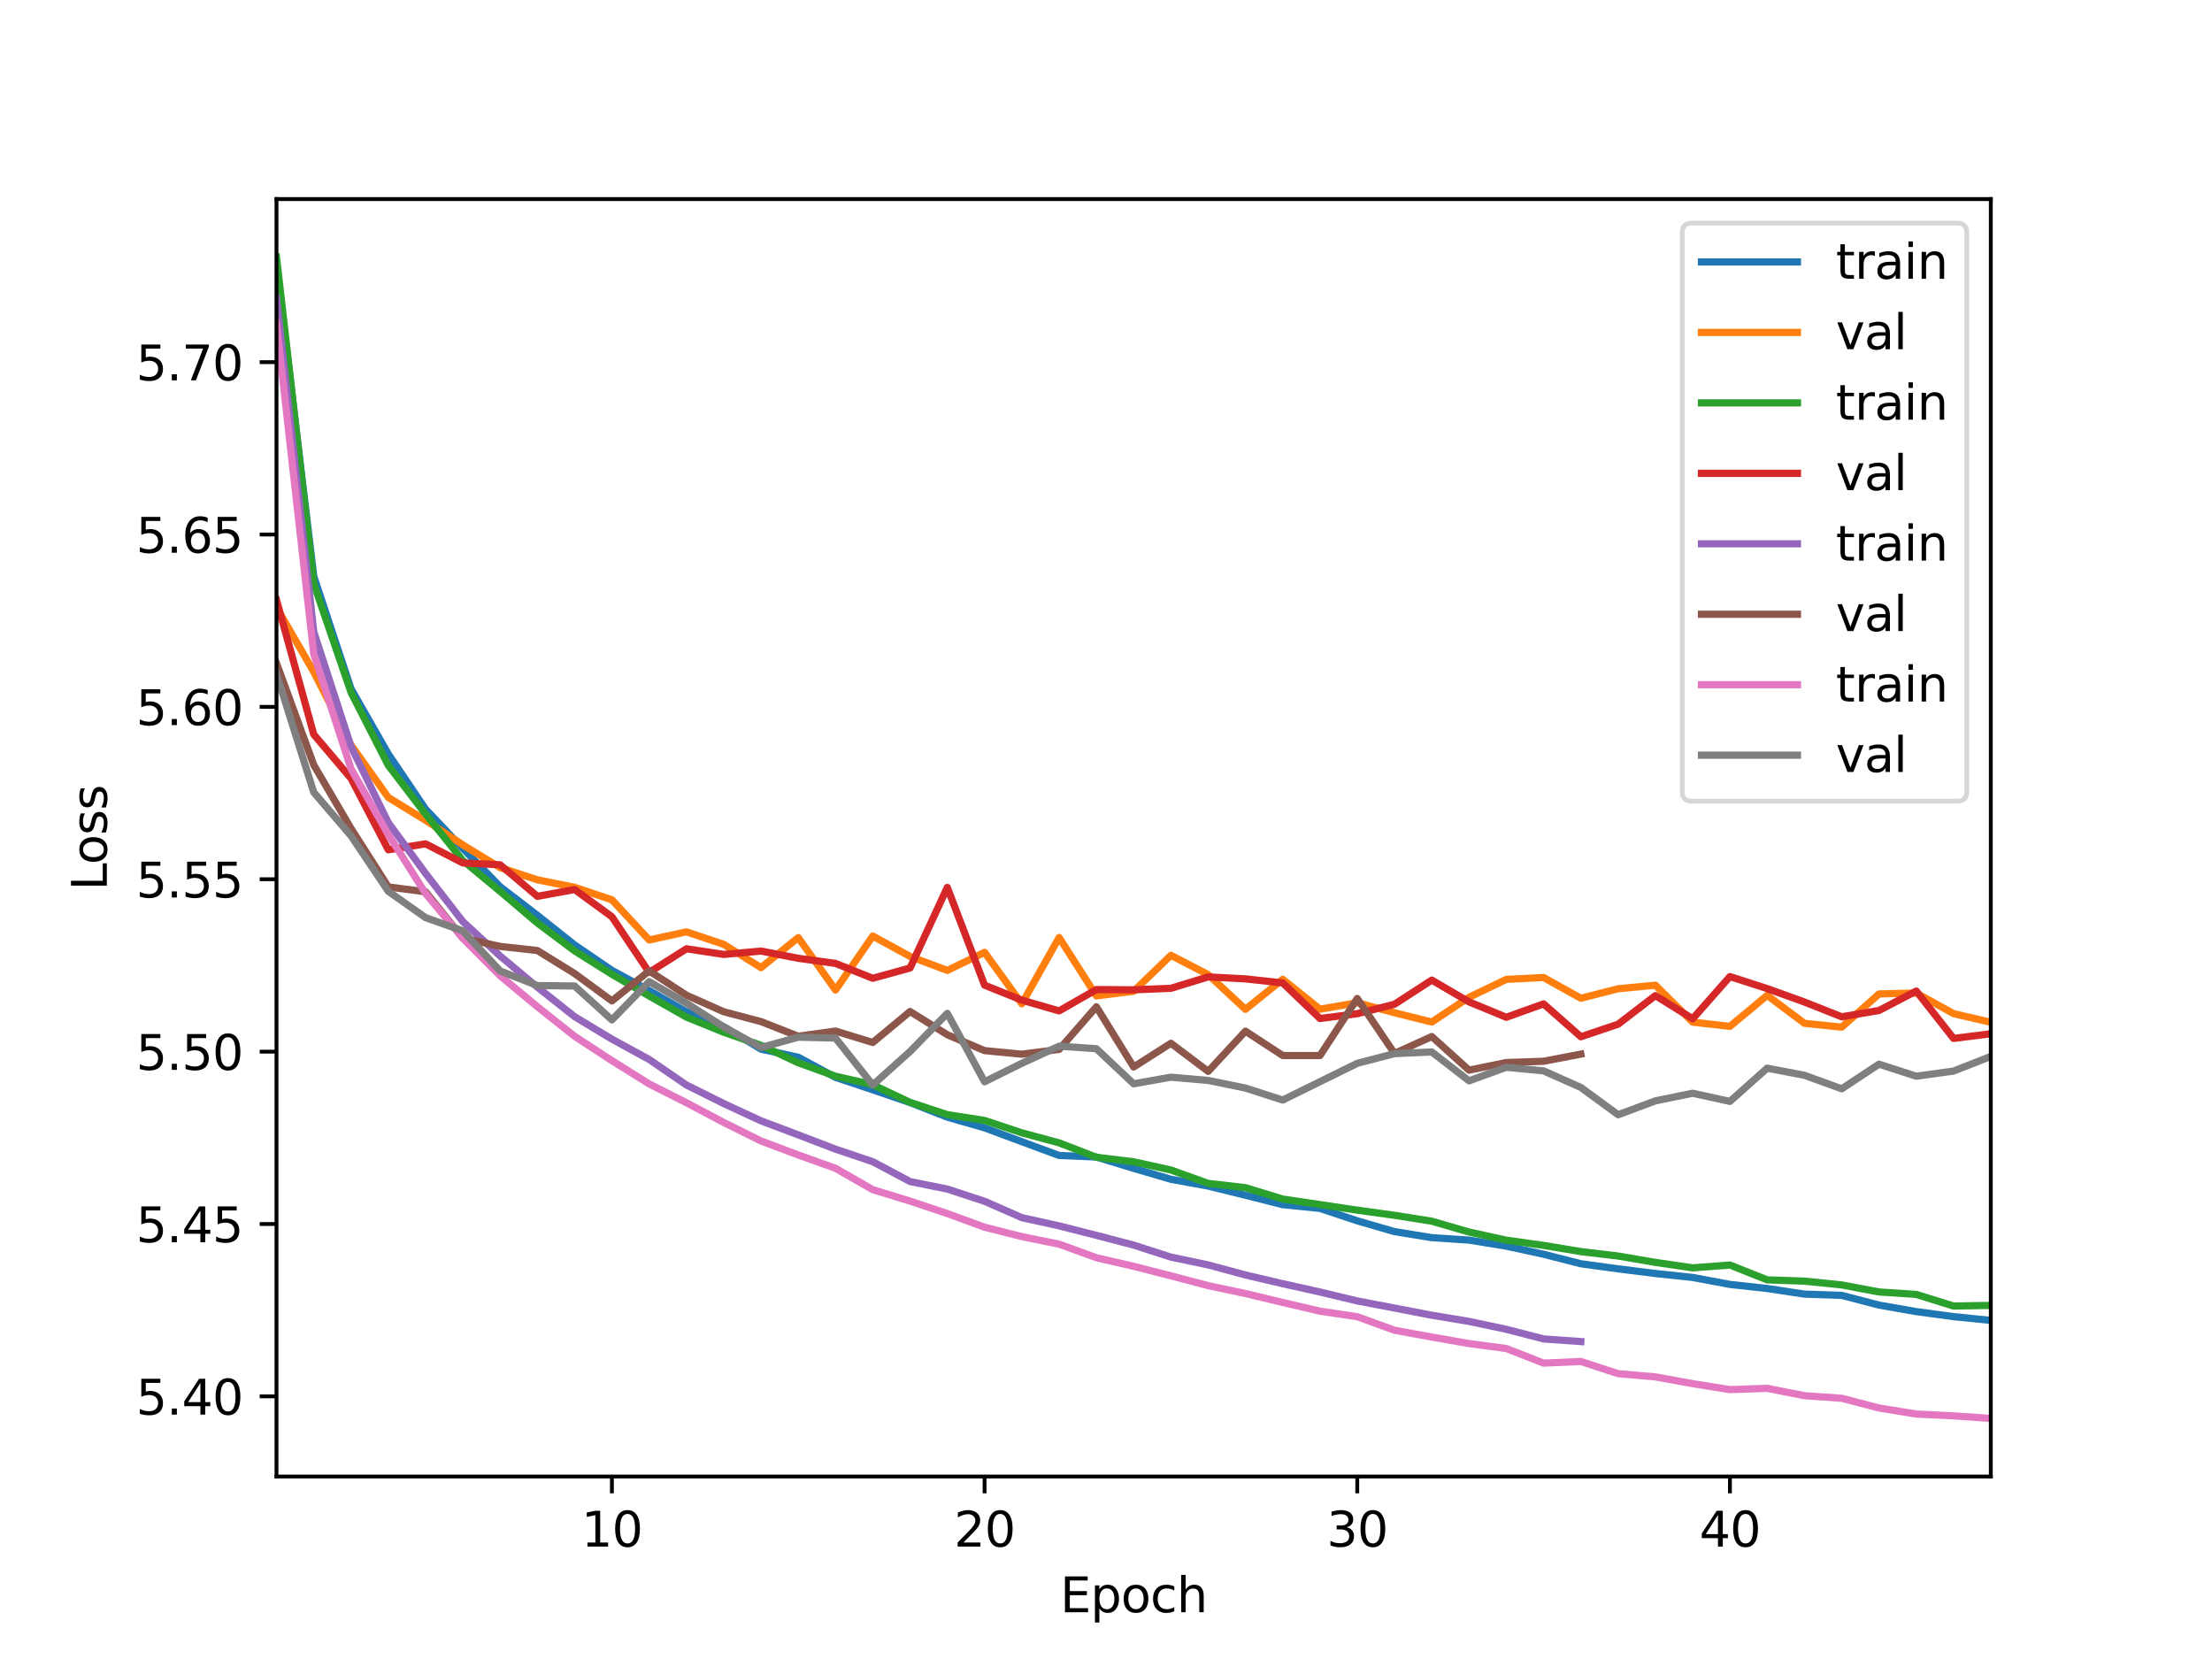 <?xml version="1.0" encoding="utf-8" standalone="no"?>
<!DOCTYPE svg PUBLIC "-//W3C//DTD SVG 1.1//EN"
  "http://www.w3.org/Graphics/SVG/1.1/DTD/svg11.dtd">
<svg xmlns:xlink="http://www.w3.org/1999/xlink" width="460.8pt" height="345.6pt" viewBox="0 0 460.8 345.6" xmlns="http://www.w3.org/2000/svg" version="1.1">
 <defs>
  <style type="text/css">*{stroke-linejoin: round; stroke-linecap: butt}</style>
 </defs>
 <g id="figure_1">
  <g id="patch_1">
   <path d="M 0 345.6 
L 460.8 345.6 
L 460.8 0 
L 0 0 
z
" style="fill: #ffffff"/>
  </g>
  <g id="axes_1">
   <g id="patch_2">
    <path d="M 57.6 307.584 
L 414.72 307.584 
L 414.72 41.472 
L 57.6 41.472 
z
" style="fill: #ffffff"/>
   </g>
   <g id="matplotlib.axis_1">
    <g id="xtick_1">
     <g id="line2d_1">
      <defs>
       <path id="m6898bd0140" d="M 0 0 
L 0 3.5 
" style="stroke: #000000; stroke-width: 0.8"/>
      </defs>
      <g>
       <use xlink:href="#m6898bd0140" x="127.471" y="307.584" style="stroke: #000000; stroke-width: 0.8"/>
      </g>
     </g>
     <g id="text_1">
      <!-- 10 -->
      <g transform="translate(121.109 322.182) scale(0.1 -0.1)">
       <defs>
        <path id="DejaVuSans-31" d="M 794 531 
L 1825 531 
L 1825 4091 
L 703 3866 
L 703 4441 
L 1819 4666 
L 2450 4666 
L 2450 531 
L 3481 531 
L 3481 0 
L 794 0 
L 794 531 
z
" transform="scale(0.016)"/>
        <path id="DejaVuSans-30" d="M 2034 4250 
Q 1547 4250 1301 3770 
Q 1056 3291 1056 2328 
Q 1056 1369 1301 889 
Q 1547 409 2034 409 
Q 2525 409 2770 889 
Q 3016 1369 3016 2328 
Q 3016 3291 2770 3770 
Q 2525 4250 2034 4250 
z
M 2034 4750 
Q 2819 4750 3233 4129 
Q 3647 3509 3647 2328 
Q 3647 1150 3233 529 
Q 2819 -91 2034 -91 
Q 1250 -91 836 529 
Q 422 1150 422 2328 
Q 422 3509 836 4129 
Q 1250 4750 2034 4750 
z
" transform="scale(0.016)"/>
       </defs>
       <use xlink:href="#DejaVuSans-31"/>
       <use xlink:href="#DejaVuSans-30" x="63.623"/>
      </g>
     </g>
    </g>
    <g id="xtick_2">
     <g id="line2d_2">
      <g>
       <use xlink:href="#m6898bd0140" x="205.106" y="307.584" style="stroke: #000000; stroke-width: 0.8"/>
      </g>
     </g>
     <g id="text_2">
      <!-- 20 -->
      <g transform="translate(198.744 322.182) scale(0.1 -0.1)">
       <defs>
        <path id="DejaVuSans-32" d="M 1228 531 
L 3431 531 
L 3431 0 
L 469 0 
L 469 531 
Q 828 903 1448 1529 
Q 2069 2156 2228 2338 
Q 2531 2678 2651 2914 
Q 2772 3150 2772 3378 
Q 2772 3750 2511 3984 
Q 2250 4219 1831 4219 
Q 1534 4219 1204 4116 
Q 875 4013 500 3803 
L 500 4441 
Q 881 4594 1212 4672 
Q 1544 4750 1819 4750 
Q 2544 4750 2975 4387 
Q 3406 4025 3406 3419 
Q 3406 3131 3298 2873 
Q 3191 2616 2906 2266 
Q 2828 2175 2409 1742 
Q 1991 1309 1228 531 
z
" transform="scale(0.016)"/>
       </defs>
       <use xlink:href="#DejaVuSans-32"/>
       <use xlink:href="#DejaVuSans-30" x="63.623"/>
      </g>
     </g>
    </g>
    <g id="xtick_3">
     <g id="line2d_3">
      <g>
       <use xlink:href="#m6898bd0140" x="282.741" y="307.584" style="stroke: #000000; stroke-width: 0.8"/>
      </g>
     </g>
     <g id="text_3">
      <!-- 30 -->
      <g transform="translate(276.378 322.182) scale(0.1 -0.1)">
       <defs>
        <path id="DejaVuSans-33" d="M 2597 2516 
Q 3050 2419 3304 2112 
Q 3559 1806 3559 1356 
Q 3559 666 3084 287 
Q 2609 -91 1734 -91 
Q 1441 -91 1130 -33 
Q 819 25 488 141 
L 488 750 
Q 750 597 1062 519 
Q 1375 441 1716 441 
Q 2309 441 2620 675 
Q 2931 909 2931 1356 
Q 2931 1769 2642 2001 
Q 2353 2234 1838 2234 
L 1294 2234 
L 1294 2753 
L 1863 2753 
Q 2328 2753 2575 2939 
Q 2822 3125 2822 3475 
Q 2822 3834 2567 4026 
Q 2313 4219 1838 4219 
Q 1578 4219 1281 4162 
Q 984 4106 628 3988 
L 628 4550 
Q 988 4650 1302 4700 
Q 1616 4750 1894 4750 
Q 2613 4750 3031 4423 
Q 3450 4097 3450 3541 
Q 3450 3153 3228 2886 
Q 3006 2619 2597 2516 
z
" transform="scale(0.016)"/>
       </defs>
       <use xlink:href="#DejaVuSans-33"/>
       <use xlink:href="#DejaVuSans-30" x="63.623"/>
      </g>
     </g>
    </g>
    <g id="xtick_4">
     <g id="line2d_4">
      <g>
       <use xlink:href="#m6898bd0140" x="360.376" y="307.584" style="stroke: #000000; stroke-width: 0.8"/>
      </g>
     </g>
     <g id="text_4">
      <!-- 40 -->
      <g transform="translate(354.013 322.182) scale(0.1 -0.1)">
       <defs>
        <path id="DejaVuSans-34" d="M 2419 4116 
L 825 1625 
L 2419 1625 
L 2419 4116 
z
M 2253 4666 
L 3047 4666 
L 3047 1625 
L 3713 1625 
L 3713 1100 
L 3047 1100 
L 3047 0 
L 2419 0 
L 2419 1100 
L 313 1100 
L 313 1709 
L 2253 4666 
z
" transform="scale(0.016)"/>
       </defs>
       <use xlink:href="#DejaVuSans-34"/>
       <use xlink:href="#DejaVuSans-30" x="63.623"/>
      </g>
     </g>
    </g>
    <g id="text_5">
     <!-- Epoch -->
     <g transform="translate(220.849 335.861) scale(0.1 -0.1)">
      <defs>
       <path id="DejaVuSans-45" d="M 628 4666 
L 3578 4666 
L 3578 4134 
L 1259 4134 
L 1259 2753 
L 3481 2753 
L 3481 2222 
L 1259 2222 
L 1259 531 
L 3634 531 
L 3634 0 
L 628 0 
L 628 4666 
z
" transform="scale(0.016)"/>
       <path id="DejaVuSans-70" d="M 1159 525 
L 1159 -1331 
L 581 -1331 
L 581 3500 
L 1159 3500 
L 1159 2969 
Q 1341 3281 1617 3432 
Q 1894 3584 2278 3584 
Q 2916 3584 3314 3078 
Q 3713 2572 3713 1747 
Q 3713 922 3314 415 
Q 2916 -91 2278 -91 
Q 1894 -91 1617 61 
Q 1341 213 1159 525 
z
M 3116 1747 
Q 3116 2381 2855 2742 
Q 2594 3103 2138 3103 
Q 1681 3103 1420 2742 
Q 1159 2381 1159 1747 
Q 1159 1113 1420 752 
Q 1681 391 2138 391 
Q 2594 391 2855 752 
Q 3116 1113 3116 1747 
z
" transform="scale(0.016)"/>
       <path id="DejaVuSans-6f" d="M 1959 3097 
Q 1497 3097 1228 2736 
Q 959 2375 959 1747 
Q 959 1119 1226 758 
Q 1494 397 1959 397 
Q 2419 397 2687 759 
Q 2956 1122 2956 1747 
Q 2956 2369 2687 2733 
Q 2419 3097 1959 3097 
z
M 1959 3584 
Q 2709 3584 3137 3096 
Q 3566 2609 3566 1747 
Q 3566 888 3137 398 
Q 2709 -91 1959 -91 
Q 1206 -91 779 398 
Q 353 888 353 1747 
Q 353 2609 779 3096 
Q 1206 3584 1959 3584 
z
" transform="scale(0.016)"/>
       <path id="DejaVuSans-63" d="M 3122 3366 
L 3122 2828 
Q 2878 2963 2633 3030 
Q 2388 3097 2138 3097 
Q 1578 3097 1268 2742 
Q 959 2388 959 1747 
Q 959 1106 1268 751 
Q 1578 397 2138 397 
Q 2388 397 2633 464 
Q 2878 531 3122 666 
L 3122 134 
Q 2881 22 2623 -34 
Q 2366 -91 2075 -91 
Q 1284 -91 818 406 
Q 353 903 353 1747 
Q 353 2603 823 3093 
Q 1294 3584 2113 3584 
Q 2378 3584 2631 3529 
Q 2884 3475 3122 3366 
z
" transform="scale(0.016)"/>
       <path id="DejaVuSans-68" d="M 3513 2113 
L 3513 0 
L 2938 0 
L 2938 2094 
Q 2938 2591 2744 2837 
Q 2550 3084 2163 3084 
Q 1697 3084 1428 2787 
Q 1159 2491 1159 1978 
L 1159 0 
L 581 0 
L 581 4863 
L 1159 4863 
L 1159 2956 
Q 1366 3272 1645 3428 
Q 1925 3584 2291 3584 
Q 2894 3584 3203 3211 
Q 3513 2838 3513 2113 
z
" transform="scale(0.016)"/>
      </defs>
      <use xlink:href="#DejaVuSans-45"/>
      <use xlink:href="#DejaVuSans-70" x="63.184"/>
      <use xlink:href="#DejaVuSans-6f" x="126.66"/>
      <use xlink:href="#DejaVuSans-63" x="187.842"/>
      <use xlink:href="#DejaVuSans-68" x="242.822"/>
     </g>
    </g>
   </g>
   <g id="matplotlib.axis_2">
    <g id="ytick_1">
     <g id="line2d_5">
      <defs>
       <path id="m7ee4c5bce5" d="M 0 0 
L -3.5 0 
" style="stroke: #000000; stroke-width: 0.8"/>
      </defs>
      <g>
       <use xlink:href="#m7ee4c5bce5" x="57.6" y="290.889" style="stroke: #000000; stroke-width: 0.8"/>
      </g>
     </g>
     <g id="text_6">
      <!-- 5.40 -->
      <g transform="translate(28.334 294.689) scale(0.1 -0.1)">
       <defs>
        <path id="DejaVuSans-35" d="M 691 4666 
L 3169 4666 
L 3169 4134 
L 1269 4134 
L 1269 2991 
Q 1406 3038 1543 3061 
Q 1681 3084 1819 3084 
Q 2600 3084 3056 2656 
Q 3513 2228 3513 1497 
Q 3513 744 3044 326 
Q 2575 -91 1722 -91 
Q 1428 -91 1123 -41 
Q 819 9 494 109 
L 494 744 
Q 775 591 1075 516 
Q 1375 441 1709 441 
Q 2250 441 2565 725 
Q 2881 1009 2881 1497 
Q 2881 1984 2565 2268 
Q 2250 2553 1709 2553 
Q 1456 2553 1204 2497 
Q 953 2441 691 2322 
L 691 4666 
z
" transform="scale(0.016)"/>
        <path id="DejaVuSans-2e" d="M 684 794 
L 1344 794 
L 1344 0 
L 684 0 
L 684 794 
z
" transform="scale(0.016)"/>
       </defs>
       <use xlink:href="#DejaVuSans-35"/>
       <use xlink:href="#DejaVuSans-2e" x="63.623"/>
       <use xlink:href="#DejaVuSans-34" x="95.41"/>
       <use xlink:href="#DejaVuSans-30" x="159.033"/>
      </g>
     </g>
    </g>
    <g id="ytick_2">
     <g id="line2d_6">
      <g>
       <use xlink:href="#m7ee4c5bce5" x="57.6" y="254.981" style="stroke: #000000; stroke-width: 0.8"/>
      </g>
     </g>
     <g id="text_7">
      <!-- 5.45 -->
      <g transform="translate(28.334 258.78) scale(0.1 -0.1)">
       <use xlink:href="#DejaVuSans-35"/>
       <use xlink:href="#DejaVuSans-2e" x="63.623"/>
       <use xlink:href="#DejaVuSans-34" x="95.41"/>
       <use xlink:href="#DejaVuSans-35" x="159.033"/>
      </g>
     </g>
    </g>
    <g id="ytick_3">
     <g id="line2d_7">
      <g>
       <use xlink:href="#m7ee4c5bce5" x="57.6" y="219.072" style="stroke: #000000; stroke-width: 0.8"/>
      </g>
     </g>
     <g id="text_8">
      <!-- 5.50 -->
      <g transform="translate(28.334 222.871) scale(0.1 -0.1)">
       <use xlink:href="#DejaVuSans-35"/>
       <use xlink:href="#DejaVuSans-2e" x="63.623"/>
       <use xlink:href="#DejaVuSans-35" x="95.41"/>
       <use xlink:href="#DejaVuSans-30" x="159.033"/>
      </g>
     </g>
    </g>
    <g id="ytick_4">
     <g id="line2d_8">
      <g>
       <use xlink:href="#m7ee4c5bce5" x="57.6" y="183.163" style="stroke: #000000; stroke-width: 0.8"/>
      </g>
     </g>
     <g id="text_9">
      <!-- 5.55 -->
      <g transform="translate(28.334 186.963) scale(0.1 -0.1)">
       <use xlink:href="#DejaVuSans-35"/>
       <use xlink:href="#DejaVuSans-2e" x="63.623"/>
       <use xlink:href="#DejaVuSans-35" x="95.41"/>
       <use xlink:href="#DejaVuSans-35" x="159.033"/>
      </g>
     </g>
    </g>
    <g id="ytick_5">
     <g id="line2d_9">
      <g>
       <use xlink:href="#m7ee4c5bce5" x="57.6" y="147.255" style="stroke: #000000; stroke-width: 0.8"/>
      </g>
     </g>
     <g id="text_10">
      <!-- 5.60 -->
      <g transform="translate(28.334 151.054) scale(0.1 -0.1)">
       <defs>
        <path id="DejaVuSans-36" d="M 2113 2584 
Q 1688 2584 1439 2293 
Q 1191 2003 1191 1497 
Q 1191 994 1439 701 
Q 1688 409 2113 409 
Q 2538 409 2786 701 
Q 3034 994 3034 1497 
Q 3034 2003 2786 2293 
Q 2538 2584 2113 2584 
z
M 3366 4563 
L 3366 3988 
Q 3128 4100 2886 4159 
Q 2644 4219 2406 4219 
Q 1781 4219 1451 3797 
Q 1122 3375 1075 2522 
Q 1259 2794 1537 2939 
Q 1816 3084 2150 3084 
Q 2853 3084 3261 2657 
Q 3669 2231 3669 1497 
Q 3669 778 3244 343 
Q 2819 -91 2113 -91 
Q 1303 -91 875 529 
Q 447 1150 447 2328 
Q 447 3434 972 4092 
Q 1497 4750 2381 4750 
Q 2619 4750 2861 4703 
Q 3103 4656 3366 4563 
z
" transform="scale(0.016)"/>
       </defs>
       <use xlink:href="#DejaVuSans-35"/>
       <use xlink:href="#DejaVuSans-2e" x="63.623"/>
       <use xlink:href="#DejaVuSans-36" x="95.41"/>
       <use xlink:href="#DejaVuSans-30" x="159.033"/>
      </g>
     </g>
    </g>
    <g id="ytick_6">
     <g id="line2d_10">
      <g>
       <use xlink:href="#m7ee4c5bce5" x="57.6" y="111.346" style="stroke: #000000; stroke-width: 0.8"/>
      </g>
     </g>
     <g id="text_11">
      <!-- 5.65 -->
      <g transform="translate(28.334 115.145) scale(0.1 -0.1)">
       <use xlink:href="#DejaVuSans-35"/>
       <use xlink:href="#DejaVuSans-2e" x="63.623"/>
       <use xlink:href="#DejaVuSans-36" x="95.41"/>
       <use xlink:href="#DejaVuSans-35" x="159.033"/>
      </g>
     </g>
    </g>
    <g id="ytick_7">
     <g id="line2d_11">
      <g>
       <use xlink:href="#m7ee4c5bce5" x="57.6" y="75.438" style="stroke: #000000; stroke-width: 0.8"/>
      </g>
     </g>
     <g id="text_12">
      <!-- 5.70 -->
      <g transform="translate(28.334 79.237) scale(0.1 -0.1)">
       <defs>
        <path id="DejaVuSans-37" d="M 525 4666 
L 3525 4666 
L 3525 4397 
L 1831 0 
L 1172 0 
L 2766 4134 
L 525 4134 
L 525 4666 
z
" transform="scale(0.016)"/>
       </defs>
       <use xlink:href="#DejaVuSans-35"/>
       <use xlink:href="#DejaVuSans-2e" x="63.623"/>
       <use xlink:href="#DejaVuSans-37" x="95.41"/>
       <use xlink:href="#DejaVuSans-30" x="159.033"/>
      </g>
     </g>
    </g>
    <g id="text_13">
     <!-- Loss -->
     <g transform="translate(22.255 185.495) rotate(-90) scale(0.1 -0.1)">
      <defs>
       <path id="DejaVuSans-4c" d="M 628 4666 
L 1259 4666 
L 1259 531 
L 3531 531 
L 3531 0 
L 628 0 
L 628 4666 
z
" transform="scale(0.016)"/>
       <path id="DejaVuSans-73" d="M 2834 3397 
L 2834 2853 
Q 2591 2978 2328 3040 
Q 2066 3103 1784 3103 
Q 1356 3103 1142 2972 
Q 928 2841 928 2578 
Q 928 2378 1081 2264 
Q 1234 2150 1697 2047 
L 1894 2003 
Q 2506 1872 2764 1633 
Q 3022 1394 3022 966 
Q 3022 478 2636 193 
Q 2250 -91 1575 -91 
Q 1294 -91 989 -36 
Q 684 19 347 128 
L 347 722 
Q 666 556 975 473 
Q 1284 391 1588 391 
Q 1994 391 2212 530 
Q 2431 669 2431 922 
Q 2431 1156 2273 1281 
Q 2116 1406 1581 1522 
L 1381 1569 
Q 847 1681 609 1914 
Q 372 2147 372 2553 
Q 372 3047 722 3315 
Q 1072 3584 1716 3584 
Q 2034 3584 2315 3537 
Q 2597 3491 2834 3397 
z
" transform="scale(0.016)"/>
      </defs>
      <use xlink:href="#DejaVuSans-4c"/>
      <use xlink:href="#DejaVuSans-6f" x="53.963"/>
      <use xlink:href="#DejaVuSans-73" x="115.145"/>
      <use xlink:href="#DejaVuSans-73" x="167.244"/>
     </g>
    </g>
   </g>
   <g id="line2d_12">
    <path d="M 57.6 55.23 
L 65.363 120.07 
L 73.127 143.494 
L 80.89 157.074 
L 88.654 168.563 
L 96.417 176.747 
L 104.181 184.708 
L 111.944 190.679 
L 119.708 196.851 
L 127.471 202.148 
L 135.235 206.343 
L 142.998 210.776 
L 150.762 213.879 
L 158.525 218.547 
L 166.289 220.239 
L 174.052 224.431 
L 181.816 227.029 
L 189.579 229.685 
L 197.343 232.727 
L 205.106 234.952 
L 212.87 237.84 
L 220.633 240.707 
L 228.397 241.022 
L 236.16 243.39 
L 243.923 245.669 
L 251.687 247.081 
L 259.45 248.992 
L 267.214 250.955 
L 274.977 251.733 
L 282.741 254.322 
L 290.504 256.564 
L 298.268 257.827 
L 306.031 258.336 
L 313.795 259.599 
L 321.558 261.286 
L 329.322 263.266 
L 337.085 264.324 
L 344.849 265.294 
L 352.612 266.117 
L 360.376 267.568 
L 368.139 268.418 
L 375.903 269.589 
L 383.666 269.852 
L 391.43 271.874 
L 399.193 273.232 
L 406.957 274.279 
L 414.72 275.065 
L 422.483 276.545 
L 430.247 276.748 
L 438.01 278.2 
L 445.774 279.498 
L 453.537 279.617 
L 461.301 280.964 
" clip-path="url(#pe306ebc997)" style="fill: none; stroke: #1f77b4; stroke-width: 1.5; stroke-linecap: square"/>
   </g>
   <g id="line2d_13">
    <path d="M 57.6 126.514 
L 65.363 139.974 
L 73.127 155.222 
L 80.89 166.127 
L 88.654 170.873 
L 96.417 176.011 
L 104.181 180.746 
L 111.944 183.282 
L 119.708 184.843 
L 127.471 187.444 
L 135.235 195.82 
L 142.998 194.119 
L 150.762 196.72 
L 158.525 201.577 
L 166.289 195.318 
L 174.052 206.243 
L 181.816 194.993 
L 189.579 199.24 
L 197.343 202.159 
L 205.106 198.391 
L 212.87 209.114 
L 220.633 195.304 
L 228.397 207.461 
L 236.16 206.495 
L 243.923 199.01 
L 251.687 203.031 
L 259.45 210.261 
L 267.214 204.005 
L 274.977 210.238 
L 282.741 208.89 
L 290.504 210.971 
L 298.268 212.913 
L 306.031 207.752 
L 313.795 204.026 
L 321.558 203.632 
L 329.322 207.956 
L 337.085 205.978 
L 344.849 205.237 
L 352.612 212.931 
L 360.376 213.81 
L 368.139 207.351 
L 375.903 213.175 
L 383.666 213.977 
L 391.43 207.055 
L 399.193 206.864 
L 406.957 211.155 
L 414.72 212.96 
L 422.483 205.793 
L 430.247 209.525 
L 438.01 213.356 
L 445.774 206.52 
L 453.537 199.859 
L 461.301 213.047 
" clip-path="url(#pe306ebc997)" style="fill: none; stroke: #ff7f0e; stroke-width: 1.5; stroke-linecap: square"/>
   </g>
   <g id="line2d_14">
    <path d="M 57.6 53.568 
L 65.363 121.583 
L 73.127 144.244 
L 80.89 159.441 
L 88.654 169.592 
L 96.417 179.256 
L 104.181 185.68 
L 111.944 192.275 
L 119.708 198.089 
L 127.471 202.974 
L 135.235 207.482 
L 142.998 211.882 
L 150.762 215.035 
L 158.525 217.757 
L 166.289 221.393 
L 174.052 224.198 
L 181.816 225.97 
L 189.579 229.647 
L 197.343 232.201 
L 205.106 233.408 
L 212.87 235.991 
L 220.633 238.076 
L 228.397 241.084 
L 236.16 242.019 
L 243.923 243.734 
L 251.687 246.52 
L 259.45 247.413 
L 267.214 249.789 
L 274.977 250.938 
L 282.741 252.099 
L 290.504 253.17 
L 298.268 254.398 
L 306.031 256.655 
L 313.795 258.352 
L 321.558 259.439 
L 329.322 260.729 
L 337.085 261.654 
L 344.849 262.977 
L 352.612 264.118 
L 360.376 263.527 
L 368.139 266.617 
L 375.903 266.884 
L 383.666 267.673 
L 391.43 269.139 
L 399.193 269.649 
L 406.957 272.071 
L 414.72 271.94 
L 422.483 272.944 
L 430.247 274.008 
L 438.01 274.945 
L 445.774 276.305 
L 453.537 276.467 
L 461.301 277.556 
L 461.8 277.555 
" clip-path="url(#pe306ebc997)" style="fill: none; stroke: #2ca02c; stroke-width: 1.5; stroke-linecap: square"/>
   </g>
   <g id="line2d_15">
    <path d="M 57.6 124.979 
L 65.363 153 
L 73.127 162.159 
L 80.89 177.032 
L 88.654 175.788 
L 96.417 179.769 
L 104.181 180.147 
L 111.944 186.722 
L 119.708 185.302 
L 127.471 190.979 
L 135.235 202.573 
L 142.998 197.65 
L 150.762 198.825 
L 158.525 198.123 
L 166.289 199.629 
L 174.052 200.695 
L 181.816 203.793 
L 189.579 201.653 
L 197.343 184.867 
L 205.106 205.232 
L 212.87 208.345 
L 220.633 210.589 
L 228.397 206.141 
L 236.16 206.199 
L 243.923 205.882 
L 251.687 203.506 
L 259.45 203.917 
L 267.214 204.761 
L 274.977 212.176 
L 282.741 211.172 
L 290.504 209.2 
L 298.268 204.17 
L 306.031 208.711 
L 313.795 211.917 
L 321.558 209.126 
L 329.322 215.976 
L 337.085 213.36 
L 344.849 207.4 
L 352.612 212.231 
L 360.376 203.435 
L 368.139 205.938 
L 375.903 208.74 
L 383.666 211.817 
L 391.43 210.505 
L 399.193 206.452 
L 406.957 216.326 
L 414.72 215.354 
L 422.483 211.771 
L 430.247 203.991 
L 438.01 199.72 
L 445.774 212.949 
L 453.537 214.889 
L 461.301 206.163 
L 461.8 206.687 
" clip-path="url(#pe306ebc997)" style="fill: none; stroke: #d62728; stroke-width: 1.5; stroke-linecap: square"/>
   </g>
   <g id="line2d_16">
    <path d="M 57.6 62.195 
L 65.363 131.613 
L 73.127 155.526 
L 80.89 171.38 
L 88.654 181.952 
L 96.417 191.978 
L 104.181 199.145 
L 111.944 205.638 
L 119.708 211.792 
L 127.471 216.468 
L 135.235 220.707 
L 142.998 226.027 
L 150.762 229.891 
L 158.525 233.487 
L 166.289 236.416 
L 174.052 239.387 
L 181.816 242.003 
L 189.579 246.138 
L 197.343 247.704 
L 205.106 250.25 
L 212.87 253.659 
L 220.633 255.371 
L 228.397 257.347 
L 236.16 259.378 
L 243.923 261.878 
L 251.687 263.504 
L 259.45 265.603 
L 267.214 267.422 
L 274.977 269.148 
L 282.741 271.011 
L 290.504 272.49 
L 298.268 273.989 
L 306.031 275.276 
L 313.795 276.919 
L 321.558 278.923 
L 329.322 279.476 
" clip-path="url(#pe306ebc997)" style="fill: none; stroke: #9467bd; stroke-width: 1.5; stroke-linecap: square"/>
   </g>
   <g id="line2d_17">
    <path d="M 57.6 138.154 
L 65.363 159.356 
L 73.127 172.597 
L 80.89 184.769 
L 88.654 185.774 
L 96.417 195.418 
L 104.181 197.156 
L 111.944 198.009 
L 119.708 202.808 
L 127.471 208.513 
L 135.235 202.261 
L 142.998 207.318 
L 150.762 210.764 
L 158.525 212.816 
L 166.289 215.864 
L 174.052 214.789 
L 181.816 217.167 
L 189.579 210.714 
L 197.343 215.556 
L 205.106 218.864 
L 212.87 219.608 
L 220.633 218.612 
L 228.397 209.732 
L 236.16 222.275 
L 243.923 217.332 
L 251.687 223.186 
L 259.45 214.812 
L 267.214 219.887 
L 274.977 219.895 
L 282.741 208.002 
L 290.504 219.453 
L 298.268 215.932 
L 306.031 222.935 
L 313.795 221.349 
L 321.558 221.08 
L 329.322 219.592 
" clip-path="url(#pe306ebc997)" style="fill: none; stroke: #8c564b; stroke-width: 1.5; stroke-linecap: square"/>
   </g>
   <g id="line2d_18">
    <path d="M 57.6 67.331 
L 65.363 136.262 
L 73.127 160.158 
L 80.89 173.841 
L 88.654 186.117 
L 96.417 195.464 
L 104.181 203.267 
L 111.944 209.71 
L 119.708 215.881 
L 127.471 220.953 
L 135.235 225.802 
L 142.998 229.72 
L 150.762 233.828 
L 158.525 237.683 
L 166.289 240.601 
L 174.052 243.379 
L 181.816 247.83 
L 189.579 250.207 
L 197.343 252.809 
L 205.106 255.648 
L 212.87 257.613 
L 220.633 259.185 
L 228.397 262.008 
L 236.16 263.797 
L 243.923 265.781 
L 251.687 267.824 
L 259.45 269.464 
L 267.214 271.327 
L 274.977 273.142 
L 282.741 274.293 
L 290.504 277.118 
L 298.268 278.534 
L 306.031 279.888 
L 313.795 280.923 
L 321.558 283.964 
L 329.322 283.62 
L 337.085 286.162 
L 344.849 286.829 
L 352.612 288.24 
L 360.376 289.484 
L 368.139 289.215 
L 375.903 290.746 
L 383.666 291.287 
L 391.43 293.31 
L 399.193 294.57 
L 406.957 294.942 
L 414.72 295.488 
" clip-path="url(#pe306ebc997)" style="fill: none; stroke: #e377c2; stroke-width: 1.5; stroke-linecap: square"/>
   </g>
   <g id="line2d_19">
    <path d="M 57.6 140.403 
L 65.363 165.06 
L 73.127 174.123 
L 80.89 185.68 
L 88.654 191.161 
L 96.417 193.917 
L 104.181 202.268 
L 111.944 205.306 
L 119.708 205.404 
L 127.471 212.461 
L 135.235 204.495 
L 142.998 208.984 
L 150.762 213.932 
L 158.525 218.218 
L 166.289 216.066 
L 174.052 216.251 
L 181.816 226.014 
L 189.579 219.046 
L 197.343 211.105 
L 205.106 225.353 
L 212.87 221.505 
L 220.633 217.936 
L 228.397 218.463 
L 236.16 225.777 
L 243.923 224.398 
L 251.687 225.069 
L 259.45 226.658 
L 267.214 229.159 
L 274.977 225.336 
L 282.741 221.513 
L 290.504 219.489 
L 298.268 219.145 
L 306.031 225.157 
L 313.795 222.336 
L 321.558 223.077 
L 329.322 226.536 
L 337.085 232.223 
L 344.849 229.328 
L 352.612 227.744 
L 360.376 229.44 
L 368.139 222.519 
L 375.903 224.002 
L 383.666 226.82 
L 391.43 221.683 
L 399.193 224.199 
L 406.957 223.121 
L 414.72 220.075 
" clip-path="url(#pe306ebc997)" style="fill: none; stroke: #7f7f7f; stroke-width: 1.5; stroke-linecap: square"/>
   </g>
   <g id="patch_3">
    <path d="M 57.6 307.584 
L 57.6 41.472 
" style="fill: none; stroke: #000000; stroke-width: 0.8; stroke-linejoin: miter; stroke-linecap: square"/>
   </g>
   <g id="patch_4">
    <path d="M 414.72 307.584 
L 414.72 41.472 
" style="fill: none; stroke: #000000; stroke-width: 0.8; stroke-linejoin: miter; stroke-linecap: square"/>
   </g>
   <g id="patch_5">
    <path d="M 57.6 307.584 
L 414.72 307.584 
" style="fill: none; stroke: #000000; stroke-width: 0.8; stroke-linejoin: miter; stroke-linecap: square"/>
   </g>
   <g id="patch_6">
    <path d="M 57.6 41.472 
L 414.72 41.472 
" style="fill: none; stroke: #000000; stroke-width: 0.8; stroke-linejoin: miter; stroke-linecap: square"/>
   </g>
   <g id="legend_1">
    <g id="patch_7">
     <path d="M 352.445 166.897 
L 407.72 166.897 
Q 409.72 166.897 409.72 164.897 
L 409.72 48.472 
Q 409.72 46.472 407.72 46.472 
L 352.445 46.472 
Q 350.445 46.472 350.445 48.472 
L 350.445 164.897 
Q 350.445 166.897 352.445 166.897 
z
" style="fill: #ffffff; opacity: 0.8; stroke: #cccccc; stroke-linejoin: miter"/>
    </g>
    <g id="line2d_20">
     <path d="M 354.445 54.57 
L 364.445 54.57 
L 374.445 54.57 
" style="fill: none; stroke: #1f77b4; stroke-width: 1.5; stroke-linecap: square"/>
    </g>
    <g id="text_14">
     <!-- train -->
     <g transform="translate(382.445 58.07) scale(0.1 -0.1)">
      <defs>
       <path id="DejaVuSans-74" d="M 1172 4494 
L 1172 3500 
L 2356 3500 
L 2356 3053 
L 1172 3053 
L 1172 1153 
Q 1172 725 1289 603 
Q 1406 481 1766 481 
L 2356 481 
L 2356 0 
L 1766 0 
Q 1100 0 847 248 
Q 594 497 594 1153 
L 594 3053 
L 172 3053 
L 172 3500 
L 594 3500 
L 594 4494 
L 1172 4494 
z
" transform="scale(0.016)"/>
       <path id="DejaVuSans-72" d="M 2631 2963 
Q 2534 3019 2420 3045 
Q 2306 3072 2169 3072 
Q 1681 3072 1420 2755 
Q 1159 2438 1159 1844 
L 1159 0 
L 581 0 
L 581 3500 
L 1159 3500 
L 1159 2956 
Q 1341 3275 1631 3429 
Q 1922 3584 2338 3584 
Q 2397 3584 2469 3576 
Q 2541 3569 2628 3553 
L 2631 2963 
z
" transform="scale(0.016)"/>
       <path id="DejaVuSans-61" d="M 2194 1759 
Q 1497 1759 1228 1600 
Q 959 1441 959 1056 
Q 959 750 1161 570 
Q 1363 391 1709 391 
Q 2188 391 2477 730 
Q 2766 1069 2766 1631 
L 2766 1759 
L 2194 1759 
z
M 3341 1997 
L 3341 0 
L 2766 0 
L 2766 531 
Q 2569 213 2275 61 
Q 1981 -91 1556 -91 
Q 1019 -91 701 211 
Q 384 513 384 1019 
Q 384 1609 779 1909 
Q 1175 2209 1959 2209 
L 2766 2209 
L 2766 2266 
Q 2766 2663 2505 2880 
Q 2244 3097 1772 3097 
Q 1472 3097 1187 3025 
Q 903 2953 641 2809 
L 641 3341 
Q 956 3463 1253 3523 
Q 1550 3584 1831 3584 
Q 2591 3584 2966 3190 
Q 3341 2797 3341 1997 
z
" transform="scale(0.016)"/>
       <path id="DejaVuSans-69" d="M 603 3500 
L 1178 3500 
L 1178 0 
L 603 0 
L 603 3500 
z
M 603 4863 
L 1178 4863 
L 1178 4134 
L 603 4134 
L 603 4863 
z
" transform="scale(0.016)"/>
       <path id="DejaVuSans-6e" d="M 3513 2113 
L 3513 0 
L 2938 0 
L 2938 2094 
Q 2938 2591 2744 2837 
Q 2550 3084 2163 3084 
Q 1697 3084 1428 2787 
Q 1159 2491 1159 1978 
L 1159 0 
L 581 0 
L 581 3500 
L 1159 3500 
L 1159 2956 
Q 1366 3272 1645 3428 
Q 1925 3584 2291 3584 
Q 2894 3584 3203 3211 
Q 3513 2838 3513 2113 
z
" transform="scale(0.016)"/>
      </defs>
      <use xlink:href="#DejaVuSans-74"/>
      <use xlink:href="#DejaVuSans-72" x="39.209"/>
      <use xlink:href="#DejaVuSans-61" x="80.322"/>
      <use xlink:href="#DejaVuSans-69" x="141.602"/>
      <use xlink:href="#DejaVuSans-6e" x="169.385"/>
     </g>
    </g>
    <g id="line2d_21">
     <path d="M 354.445 69.249 
L 364.445 69.249 
L 374.445 69.249 
" style="fill: none; stroke: #ff7f0e; stroke-width: 1.5; stroke-linecap: square"/>
    </g>
    <g id="text_15">
     <!-- val -->
     <g transform="translate(382.445 72.749) scale(0.1 -0.1)">
      <defs>
       <path id="DejaVuSans-76" d="M 191 3500 
L 800 3500 
L 1894 563 
L 2988 3500 
L 3597 3500 
L 2284 0 
L 1503 0 
L 191 3500 
z
" transform="scale(0.016)"/>
       <path id="DejaVuSans-6c" d="M 603 4863 
L 1178 4863 
L 1178 0 
L 603 0 
L 603 4863 
z
" transform="scale(0.016)"/>
      </defs>
      <use xlink:href="#DejaVuSans-76"/>
      <use xlink:href="#DejaVuSans-61" x="59.18"/>
      <use xlink:href="#DejaVuSans-6c" x="120.459"/>
     </g>
    </g>
    <g id="line2d_22">
     <path d="M 354.445 83.927 
L 364.445 83.927 
L 374.445 83.927 
" style="fill: none; stroke: #2ca02c; stroke-width: 1.5; stroke-linecap: square"/>
    </g>
    <g id="text_16">
     <!-- train -->
     <g transform="translate(382.445 87.427) scale(0.1 -0.1)">
      <use xlink:href="#DejaVuSans-74"/>
      <use xlink:href="#DejaVuSans-72" x="39.209"/>
      <use xlink:href="#DejaVuSans-61" x="80.322"/>
      <use xlink:href="#DejaVuSans-69" x="141.602"/>
      <use xlink:href="#DejaVuSans-6e" x="169.385"/>
     </g>
    </g>
    <g id="line2d_23">
     <path d="M 354.445 98.605 
L 364.445 98.605 
L 374.445 98.605 
" style="fill: none; stroke: #d62728; stroke-width: 1.5; stroke-linecap: square"/>
    </g>
    <g id="text_17">
     <!-- val -->
     <g transform="translate(382.445 102.105) scale(0.1 -0.1)">
      <use xlink:href="#DejaVuSans-76"/>
      <use xlink:href="#DejaVuSans-61" x="59.18"/>
      <use xlink:href="#DejaVuSans-6c" x="120.459"/>
     </g>
    </g>
    <g id="line2d_24">
     <path d="M 354.445 113.283 
L 364.445 113.283 
L 374.445 113.283 
" style="fill: none; stroke: #9467bd; stroke-width: 1.5; stroke-linecap: square"/>
    </g>
    <g id="text_18">
     <!-- train -->
     <g transform="translate(382.445 116.783) scale(0.1 -0.1)">
      <use xlink:href="#DejaVuSans-74"/>
      <use xlink:href="#DejaVuSans-72" x="39.209"/>
      <use xlink:href="#DejaVuSans-61" x="80.322"/>
      <use xlink:href="#DejaVuSans-69" x="141.602"/>
      <use xlink:href="#DejaVuSans-6e" x="169.385"/>
     </g>
    </g>
    <g id="line2d_25">
     <path d="M 354.445 127.961 
L 364.445 127.961 
L 374.445 127.961 
" style="fill: none; stroke: #8c564b; stroke-width: 1.5; stroke-linecap: square"/>
    </g>
    <g id="text_19">
     <!-- val -->
     <g transform="translate(382.445 131.461) scale(0.1 -0.1)">
      <use xlink:href="#DejaVuSans-76"/>
      <use xlink:href="#DejaVuSans-61" x="59.18"/>
      <use xlink:href="#DejaVuSans-6c" x="120.459"/>
     </g>
    </g>
    <g id="line2d_26">
     <path d="M 354.445 142.639 
L 364.445 142.639 
L 374.445 142.639 
" style="fill: none; stroke: #e377c2; stroke-width: 1.5; stroke-linecap: square"/>
    </g>
    <g id="text_20">
     <!-- train -->
     <g transform="translate(382.445 146.139) scale(0.1 -0.1)">
      <use xlink:href="#DejaVuSans-74"/>
      <use xlink:href="#DejaVuSans-72" x="39.209"/>
      <use xlink:href="#DejaVuSans-61" x="80.322"/>
      <use xlink:href="#DejaVuSans-69" x="141.602"/>
      <use xlink:href="#DejaVuSans-6e" x="169.385"/>
     </g>
    </g>
    <g id="line2d_27">
     <path d="M 354.445 157.317 
L 364.445 157.317 
L 374.445 157.317 
" style="fill: none; stroke: #7f7f7f; stroke-width: 1.5; stroke-linecap: square"/>
    </g>
    <g id="text_21">
     <!-- val -->
     <g transform="translate(382.445 160.817) scale(0.1 -0.1)">
      <use xlink:href="#DejaVuSans-76"/>
      <use xlink:href="#DejaVuSans-61" x="59.18"/>
      <use xlink:href="#DejaVuSans-6c" x="120.459"/>
     </g>
    </g>
   </g>
  </g>
 </g>
 <defs>
  <clipPath id="pe306ebc997">
   <rect x="57.6" y="41.472" width="357.12" height="266.112"/>
  </clipPath>
 </defs>
</svg>
